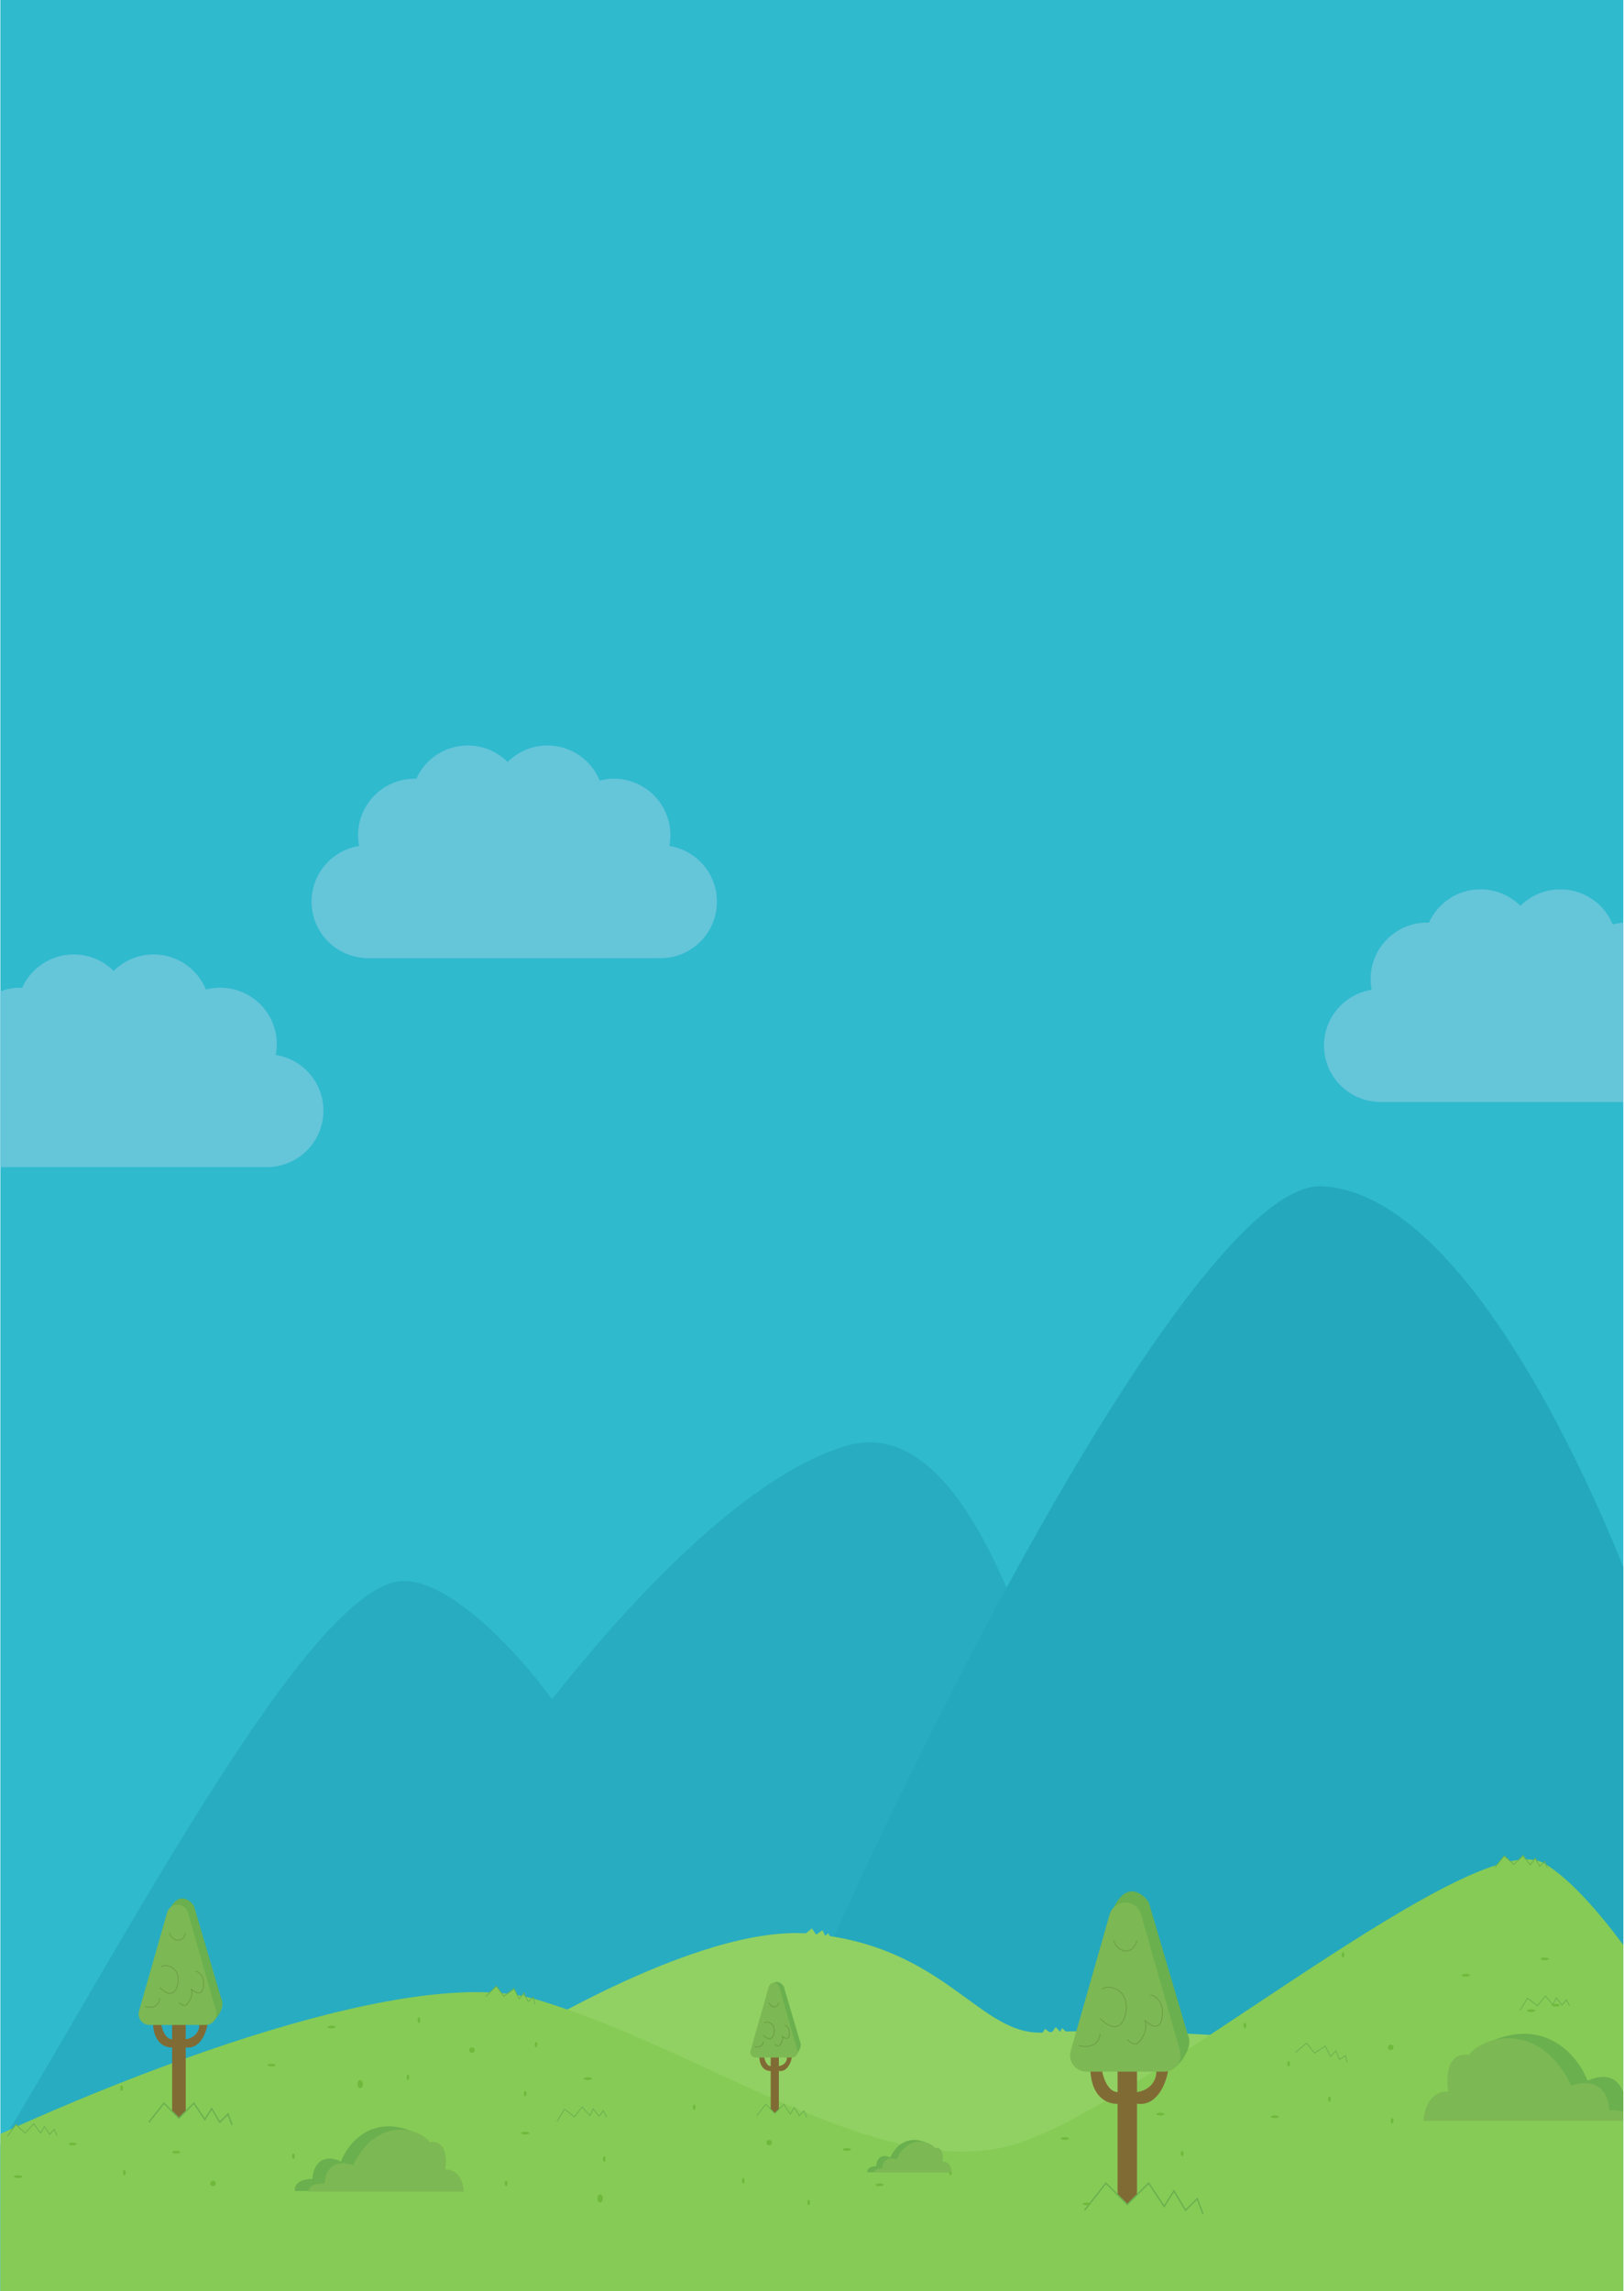 <?xml version="1.0" encoding="UTF-8" standalone="no"?>
<svg
   id="Layer_2"
   data-name="Layer 2"
   width="596.87"
   height="841.89"
   viewBox="0 0 596.87 841.89"
   version="1.1"
   sodipodi:docname="achtergrond.svg"
   inkscape:version="1.2.1 (9c6d41e410, 2022-07-14)"
   xmlns:inkscape="http://www.inkscape.org/namespaces/inkscape"
   xmlns:sodipodi="http://sodipodi.sourceforge.net/DTD/sodipodi-0.dtd"
   xmlns="http://www.w3.org/2000/svg"
   xmlns:svg="http://www.w3.org/2000/svg">
  <defs
     id="defs204" />
  <sodipodi:namedview
     id="namedview202"
     pagecolor="#ffffff"
     bordercolor="#999999"
     borderopacity="1"
     inkscape:showpageshadow="0"
     inkscape:pageopacity="0"
     inkscape:pagecheckerboard="0"
     inkscape:deskcolor="#d1d1d1"
     showgrid="false"
     inkscape:zoom="1"
     inkscape:cx="670.5"
     inkscape:cy="464"
     inkscape:window-width="2560"
     inkscape:window-height="1377"
     inkscape:window-x="-8"
     inkscape:window-y="-8"
     inkscape:window-maximized="1"
     inkscape:current-layer="Layer_2" />
  <g
     id="Achtergrond"
     transform="matrix(1.002,0,0,1,-1.461,0)">
    <g
       id="g198">
      <rect
         x="1.59"
         width="595.28"
         height="841.89"
         fill="#2fbace"
         id="rect2"
         y="0" />
      <g
         id="g8">
        <path
           d="m 391.42,639.39 v 202.5 H 1.59 v -53.73 c 0.61,-1 1.22,-2.01 1.82,-3.03 0.51,-0.84 1.01,-1.68 1.52,-2.53 0.05,-0.09 0.1,-0.17 0.16,-0.26 0.01,-0.02 0.02,-0.04 0.04,-0.06 C 52.39,703.1 112.56,589.94 145.92,581.39 c 17.07,-4.38 44.34,24 58,43 l 0.12,-0.14 c 13.17,-16.55 63.11,-79.3 107.38,-92.86 26.66,-8.17 45.64,20.63 59.26,52.02 9.06,20.88 15.75,42.92 20.74,55.98 z"
           fill="#28acc1"
           id="path4" />
        <path
           d="M 596.87,575.83 V 841.89 H 254.42 c 3.02,-8.84 6.47,-18.38 10.29,-28.48 4.39,-11.62 9.28,-23.99 14.57,-36.89 0.18,-0.44 0.36,-0.87 0.54,-1.31 0.73,-1.79 1.48,-3.58 2.23,-5.39 0.69,-1.67 1.39,-3.35 2.1,-5.03 0.53,-1.27 1.06,-2.54 1.6,-3.82 0.26,-0.63 0.53,-1.27 0.8,-1.9 0.2,-0.47 0.4,-0.93 0.59,-1.4 0.23,-0.54 0.46,-1.08 0.69,-1.63 0.25,-0.59 0.51,-1.19 0.77,-1.79 1.09,-2.58 2.21,-5.18 3.34,-7.79 0.36,-0.86 0.74,-1.72 1.11,-2.58 4.57,-10.56 9.34,-21.34 14.27,-32.24 19.41,-42.86 41.33,-87.58 63.36,-128.23 44.93,-82.89 90.3,-148.82 115.74,-147.52 47.76,2.45 91.43,92.29 110.45,139.94 z"
           fill="#24a8bd"
           id="path6" />
      </g>
      <g
         id="g192">
        <circle
           cx="553.587"
           cy="698.308"
           r="1"
           fill="#aadb7e"
           id="circle10" />
        <path
           d="m 298.359,710.513 c -40.357,-3.472 -110.049,38.009 -139.851,59.184 L 84.587,804.418 C 237.923,814.939 548.492,827.144 564.076,791.792 c 19.479,-44.19 -155.335,-46.952 -179.309,-44.98 -23.975,1.973 -35.962,-31.959 -86.408,-36.299 z"
           fill="#91d163"
           id="path12" />
        <path
           d="M 596.87,714.66 V 841.89 H 1.59 v -56.96 c 0,-1.64 0,-0.81 0,-0.81 1.1,-0.51 2.22,-1.02 3.34,-1.52 0.1,-0.05 0.19,-0.09 0.29,-0.13 h 0.01 c 0.02,-0.02 0.04,-0.03 0.06,-0.03 1.47,-0.67 2.96,-1.34 4.47,-2.02 h 0.01 c 0.03,-0.01 0.04,-0.02 0.07,-0.03 C 26.46,772.99 45.24,765.22 64.59,758.12 c 1.66,-0.61 3.33,-1.21 5,-1.81 40.01,-14.36 81.82,-25.48 111.45,-24.21 0.05,0 0.09,0 0.14,0.01 h 0.01 c 1.44,0.06 2.86,0.15 4.24,0.28 h 0.04 c 0.68,0.06 1.35,0.13 2.01,0.21 h 0.01 c 0.07,0.01 0.12,0.01 0.18,0.02 h 0.01 c 1.15,0.14 2.27,0.29 3.37,0.47 0.06,0.01 0.11,0.02 0.16,0.03 0.51,0.09 1.01,0.17 1.51,0.27 0.03,0 0.05,0.01 0.08,0.02 h 0.01 c 0.37,0.07 0.74,0.14 1.11,0.22 0.13,0.02 0.25,0.05 0.38,0.08 0.81,0.17 1.6,0.36 2.38,0.57 0.18,0.04 0.35,0.09 0.53,0.14 0.46,0.12 0.92,0.25 1.38,0.39 3.66,1.1 7.32,2.31 10.98,3.59 24.48,8.61 48.96,20.91 72.48,31.42 0.7,0.3 1.4,0.62 2.1,0.92 1,0.45 2,0.89 2.99,1.32 1.89,0.82 3.77,1.63 5.64,2.43 0.04,0.01 0.06,0.03 0.1,0.04 h 0.01 c 1.09,0.46 2.17,0.91 3.25,1.36 0.14,0.06 0.29,0.12 0.44,0.18 12.14,5.01 23.95,9.2 35.31,11.77 0.82,0.19 1.63,0.37 2.45,0.54 h 0.01 c 2.49,0.52 4.95,0.95 7.39,1.3 1.68,0.23 3.35,0.43 5.01,0.57 9.55,0.87 18.69,0.24 27.34,-2.44 5.06,-1.56 10.9,-4.09 17.33,-7.35 4.84,-2.46 10.03,-5.33 15.47,-8.52 1.48,-0.86 2.98,-1.75 4.5,-2.66 0.34,-0.2 0.67,-0.4 1.01,-0.61 2.01,-1.21 4.04,-2.46 6.11,-3.74 1.94,-1.2 3.91,-2.44 5.9,-3.7 1.42,-0.89 2.85,-1.8 4.28,-2.72 1.92,-1.23 3.84,-2.48 5.79,-3.74 0.9,-0.58 1.8,-1.16 2.71,-1.76 2.67,-1.74 5.36,-3.51 8.07,-5.29 h 0.03 c 38.65,-25.53 80.35,-54.63 105.21,-62.46 0.03,-0.01 0.05,-0.02 0.07,-0.03 h 0.01 c 1.68,-0.53 3.29,-0.96 4.81,-1.28 h 0.01 c 0.02,-0.01 0.03,-0.01 0.05,-0.01 1.04,-0.22 2.04,-0.39 3,-0.51 0.05,-0.01 0.11,-0.02 0.16,-0.02 0.82,-0.1 1.61,-0.16 2.37,-0.17 0.08,-0.01 0.15,-0.01 0.22,0 1.02,-0.02 1.97,0.04 2.86,0.18 0.02,0 0.04,0 0.06,0.01 0.31,0.04 0.6,0.1 0.89,0.17 h 0.01 l 0.01,0.01 c 0.91,0.2 1.74,0.5 2.5,0.89 0.19,0.1 0.38,0.2 0.56,0.31 0.14,0.08 0.28,0.17 0.42,0.26 8.89,5.56 18.95,16.91 28.36,29.59 z"
           fill="#86cb56"
           id="path14"
           sodipodi:nodetypes="cccsccccccccccccccccccccccccccccccccccccccccccccccccccccccccccccccccccccccccccc" />
        <path
           d="m 553.259,682.042 -3.172,3.766 7.308,1.011 9.311,-0.174 -2.119,-3.837 -2.121,2.454 -2.379,-3.22 -3.353,3.103 z"
           fill="#86cb56"
           id="path16" />
        <path
           d="m 549.825,686.086 3.386,-4.141 3.522,3.138 3.402,-3.267 2.583,3.447 1.869,-2.455 1.604,2.973 1.856,-1.783 0.988,2.312"
           fill="none"
           stroke="#6ab04e"
           stroke-width="0.3"
           id="path18" />
        <rect
           x="411.387"
           y="760.158"
           width="7.125"
           height="51.3"
           fill="#816b35"
           id="rect20" />
        <path
           d="m 401.412,760.87 c 0.57,10.83 7.362,12.588 10.687,12.113 h 6.413 c 7.41,1.14 10.687,-7.6 11.4,-12.113 h -4.275 c 0,5.7 -4.75,7.6 -7.125,7.838 -0.475,-0.238 -2.423,-0.57 -6.413,0 -3.99,0.57 -5.937,-4.988 -6.412,-7.838 z"
           fill="#816b35"
           id="path22" />
        <path
           d="m 437.037,747.333 c 2.28,4.56 -1.9,9.975 -4.275,12.112 l -18.525,-4.275 c -3.088,-15.2 -8.123,-47.595 -3.563,-55.575 4.56,-7.98 9.975,-3.8 12.113,-0.712 z"
           fill="#6ab04e"
           id="path24" />
        <path
           d="m 408.466,703.476 c 1.654,-5.81 9.888,-5.81 11.542,0 l 14.266,50.108 c 1.091,3.831 -1.786,7.643 -5.77,7.643 h -28.534 c -3.984,0 -6.861,-3.812 -5.77,-7.643 z"
           fill="#7cb853"
           id="path26" />
        <path
           d="m 414.95,749.47 c 0.712,0.713 2.422,1.995 3.562,1.425 1.425,-0.712 4.275,-4.987 2.85,-8.55 1.9,1.9 5.843,4.275 6.413,-1.425 0.57,-5.7 -2.613,-7.6 -4.275,-7.837 m -26.363,18.525 c 2.375,0.712 7.268,0.855 7.838,-4.275 m 0,-5.7 c 2.375,2.612 7.552,5.985 9.262,-1.425 2.138,-9.263 -6.412,-11.4 -8.55,-9.263 m 4.275,-17.812 c 1.425,4.275 6.84,5.7 8.55,0"
           fill="none"
           stroke="#6b9e45"
           stroke-width="0.3"
           id="path28" />
        <path
           d="m 407.825,802.758 -10.688,6.6 19.238,4.95 29.212,-5.775 -7.837,-4.125 -3.563,1.65 -8.55,-7.425 -10.687,11.55 z"
           fill="#86cb56"
           id="path30" />
        <path
           d="m 399.275,812.17 7.837,-9.975 7.838,7.838 7.837,-7.838 5.7,8.55 3.563,-5.7 4.275,7.125 4.275,-4.275 2.137,5.7"
           fill="none"
           stroke="#6ab04e"
           stroke-width="0.5"
           id="path32" />
        <rect
           x="64.587"
           y="743.308"
           width="5"
           height="36"
           fill="#816b35"
           id="rect34" />
        <path
           d="m 57.587,743.808 c 0.4,7.6 5.167,8.833 7.5,8.5 h 4.5 c 5.2,0.8 7.5,-5.333 8,-8.5 h -3 c 0,4 -3.333,5.333 -5,5.5 -0.333,-0.167 -1.7,-0.4 -4.5,0 -2.8,0.4 -4.167,-3.5 -4.5,-5.5 z"
           fill="#816b35"
           id="path36" />
        <path
           d="m 82.587,734.308 c 1.6,3.2 -1.333,7 -3,8.5 l -13,-3 c -2.167,-10.667 -5.7,-33.4 -2.5,-39 3.2,-5.6 7,-2.667 8.5,-0.5 z"
           fill="#6ab04e"
           id="path38" />
        <path
           d="m 62.74,702.82 c 1.103,-3.873 6.591,-3.873 7.694,0 l 10.291,36.143 c 0.727,2.554 -1.191,5.095 -3.847,5.095 H 56.296 c -2.656,0 -4.574,-2.541 -3.847,-5.095 z"
           fill="#7cb853"
           id="path40" />
        <path
           d="m 67.087,735.808 c 0.5,0.5 1.7,1.4 2.5,1 1,-0.5 3,-3.5 2,-6 1.333,1.333 4.1,3 4.5,-1 0.4,-4 -1.833,-5.333 -3,-5.5 m -18.5,13 c 1.667,0.5 5.1,0.6 5.5,-3 m 0,-4 c 1.667,1.833 5.3,4.2 6.5,-1 1.5,-6.5 -4.5,-8 -6,-6.5 m 3,-12.5 c 1,3 4.8,4 6,0"
           fill="none"
           stroke="#6b9e45"
           stroke-width="0.3"
           id="path42" />
        <path
           d="m 62.087,773.203 -7.5,4.631 13.5,3.474 20.5,-4.053 -5.5,-2.894 -2.5,1.158 -6,-5.211 -7.5,8.105 z"
           fill="#86cb56"
           id="path44" />
        <path
           d="m 56.087,779.808 5.5,-7 5.5,5.5 5.5,-5.5 4,6 2.5,-4 3,5 3,-3 1.5,4"
           fill="none"
           stroke="#6ab04e"
           stroke-width="0.5"
           id="path46" />
        <rect
           x="284.152"
           y="755.591"
           width="2.989"
           height="21.522"
           fill="#816b35"
           id="rect48" />
        <path
           d="m 279.967,755.89 c 0.24,4.543 3.089,5.28 4.484,5.081 h 2.69 c 3.109,0.478 4.484,-3.188 4.783,-5.081 h -1.793 c 0,2.391 -1.993,3.188 -2.99,3.288 -0.199,-0.1 -1.016,-0.24 -2.69,0 -1.674,0.239 -2.491,-2.093 -2.69,-3.288 z"
           fill="#816b35"
           id="path50" />
        <path
           d="m 294.913,750.21 c 0.957,1.913 -0.797,4.185 -1.793,5.082 l -7.772,-1.794 c -1.295,-6.377 -3.408,-19.967 -1.495,-23.315 1.913,-3.348 4.185,-1.594 5.082,-0.299 z"
           fill="#6ab04e"
           id="path52" />
        <path
           d="m 283.424,730.064 c 0.552,-1.937 3.296,-1.937 3.847,0 l 6.671,23.427 c 0.363,1.278 -0.596,2.548 -1.924,2.548 h -13.34 c -1.328,0 -2.288,-1.27 -1.924,-2.548 z"
           fill="#7cb853"
           id="path54" />
        <path
           d="m 285.647,751.107 c 0.299,0.299 1.016,0.837 1.494,0.598 0.598,-0.299 1.794,-2.093 1.196,-3.587 0.797,0.797 2.451,1.793 2.69,-0.598 0.239,-2.391 -1.096,-3.188 -1.793,-3.288 m -11.06,7.772 c 0.996,0.299 3.049,0.358 3.288,-1.794 m 0,-2.391 c 0.996,1.096 3.168,2.511 3.886,-0.598 0.897,-3.886 -2.69,-4.782 -3.587,-3.886 m 1.793,-7.473 c 0.598,1.794 2.87,2.392 3.587,0"
           fill="none"
           stroke="#6b9e45"
           stroke-width="0.3"
           id="path56" />
        <path
           d="m 282.658,773.462 -4.484,2.769 8.071,2.077 h 8.842 l -2.5,-3.5 -1.5,2 -2,-3.346 -3.44,3.115 z"
           fill="#86cb56"
           id="path58" />
        <path
           d="m 279.071,777.411 3.288,-4.185 3.288,3.289 3.288,-3.289 2.391,3.587 1.495,-2.391 1.793,2.989 1.794,-1.793 0.896,2.391"
           fill="none"
           stroke="#6ab04e"
           stroke-width="0.3"
           id="path60" />
        <path
           d="m 208.819,775.209 -4.095,3.317 8.269,1.033 8.771,-1.125 -2.925,-3.154 -1.234,2.175 -2.409,-3.064 -3.016,3.528 z"
           fill="#86cb56"
           id="path62" />
        <path
           d="m 205.763,779.583 2.729,-4.57 3.68,2.843 2.843,-3.679 2.828,3.253 1.178,-2.562 2.159,2.737 1.551,-2.008 1.194,2.258"
           fill="none"
           stroke="#6ab04e"
           stroke-width="0.3"
           id="path64" />
        <path
           d="m 562.064,734.406 -4.095,3.317 8.27,1.033 8.77,-1.126 -2.925,-3.153 -1.233,2.175 -2.41,-3.064 -3.016,3.527 z"
           fill="#86cb56"
           id="path66" />
        <path
           d="m 559.009,738.779 2.729,-4.569 3.679,2.843 2.843,-3.68 2.829,3.254 1.178,-2.562 2.159,2.736 1.551,-2.007 1.193,2.258"
           fill="none"
           stroke="#6ab04e"
           stroke-width="0.3"
           id="path68" />
        <path
           d="m 480.971,750.998 -5.083,1.933 8.084,3.316 9.2,1.443 -2.073,-3.777 -1.863,1.68 -1.575,-3.546 -4.05,2.437 z"
           fill="#86cb56"
           id="path70" />
        <path
           d="m 476.643,754.213 4.053,-3.491 2.925,3.701 3.917,-2.628 1.946,3.842 1.916,-2.057 1.415,3.169 2.137,-1.433 0.572,2.448"
           fill="none"
           stroke="#6ab04e"
           stroke-width="0.3"
           id="path72" />
        <path
           d="m 183.699,729.86 -4.139,3.482 7.121,2.035 8.776,1.081 -2.053,-3.78 -1.734,1.802 -1.576,-3.565 -3.795,2.671 z"
           fill="#86cb56"
           id="path74" />
        <path
           d="m 179.67,733.61 3.775,-3.752 2.862,3.666 3.665,-2.862 1.935,3.853 1.776,-2.191 1.414,3.186 2,-1.561 0.597,2.483"
           fill="none"
           stroke="#6ab04e"
           stroke-width="0.3"
           id="path76" />
        <path
           d="m 299.231,708.586 -2.557,2.151 4.399,1.257 5.421,0.668 -1.268,-2.335 -1.071,1.113 -0.974,-2.202 -2.344,1.65 z"
           fill="#91d163"
           id="path78" />
        <path
           d="m 384.75,745.502 -1.72,2.864 4.569,-0.24 5.344,-1.129 -1.958,-1.796 -0.651,1.401 -1.636,-1.767 -1.682,2.322 z"
           fill="#91d163"
           id="path80" />
        <polygon
           points="0.31,784.79 0.14,784.78 0,784.76 1.59,782.88 2.1,782.28 2.11,782.27 3.37,780.78 3.5,780.63 5.13,782.28 5.29,782.44 6.11,783.27 6.13,783.29 6.69,783.86 9.98,780.59 12.13,783.84 12.25,783.67 13.48,781.85 13.51,781.81 13.54,781.77 16.2,785.15 7.37,785.56 3.41,785.13 1.59,784.93 "
           fill="#86cb56"
           id="polygon82"
           transform="translate(4)" />
        <path
           d="m 4.159,785.001 3.09,-4.333 3.438,3.131 3.131,-3.438 2.556,3.472 1.382,-2.458 1.931,2.902 1.708,-1.875 1.007,2.347"
           fill="none"
           stroke="#6ab04e"
           stroke-width="0.3"
           id="path84" />
        <ellipse
           cx="133.587"
           cy="765.808"
           rx="1"
           ry="1.5"
           fill="#6fb93c"
           id="ellipse86" />
        <ellipse
           cx="134.587"
           cy="786.808"
           rx="1"
           ry="1.5"
           fill="#6fb93c"
           id="ellipse88" />
        <ellipse
           cx="221.587"
           cy="807.808"
           rx="1"
           ry="1.5"
           fill="#6fb93c"
           id="ellipse90" />
        <circle
           cx="79.587"
           cy="802.308"
           r="1"
           fill="#6fb93c"
           id="circle92" />
        <circle
           cx="174.587"
           cy="753.308"
           r="1"
           fill="#6fb93c"
           id="circle94" />
        <circle
           cx="283.587"
           cy="787.308"
           r="1"
           fill="#6fb93c"
           id="circle96" />
        <circle
           cx="511.587"
           cy="752.308"
           r="1"
           fill="#6fb93c"
           id="circle98" />
        <ellipse
           cx="28.087"
           cy="787.808"
           rx="1.5"
           ry="0.5"
           fill="#6fb93c"
           id="ellipse100" />
        <ellipse
           cx="8.087"
           cy="799.808"
           rx="1.5"
           ry="0.5"
           fill="#6fb93c"
           id="ellipse102" />
        <ellipse
           cx="66.087"
           cy="790.808"
           rx="1.5"
           ry="0.5"
           fill="#6fb93c"
           id="ellipse104" />
        <ellipse
           cx="123.087"
           cy="744.808"
           rx="1.5"
           ry="0.5"
           fill="#6fb93c"
           id="ellipse106" />
        <ellipse
           cx="101.087"
           cy="758.808"
           rx="1.5"
           ry="0.5"
           fill="#6fb93c"
           id="ellipse108" />
        <ellipse
           cx="217.087"
           cy="763.808"
           rx="1.5"
           ry="0.5"
           fill="#6fb93c"
           id="ellipse110" />
        <ellipse
           cx="194.087"
           cy="783.808"
           rx="1.5"
           ry="0.5"
           fill="#6fb93c"
           id="ellipse112" />
        <ellipse
           cx="324.087"
           cy="802.808"
           rx="1.5"
           ry="0.5"
           fill="#6fb93c"
           id="ellipse114" />
        <ellipse
           cx="400.087"
           cy="809.808"
           rx="1.5"
           ry="0.5"
           fill="#6fb93c"
           id="ellipse116" />
        <ellipse
           cx="392.087"
           cy="785.808"
           rx="1.5"
           ry="0.5"
           fill="#6fb93c"
           id="ellipse118" />
        <ellipse
           cx="563.087"
           cy="738.808"
           rx="1.5"
           ry="0.5"
           fill="#6fb93c"
           id="ellipse120" />
        <ellipse
           cx="568.087"
           cy="719.808"
           rx="1.5"
           ry="0.5"
           fill="#6fb93c"
           id="ellipse122" />
        <ellipse
           cx="572.087"
           cy="736.808"
           rx="1.5"
           ry="0.5"
           fill="#6fb93c"
           id="ellipse124" />
        <ellipse
           cx="427.087"
           cy="776.808"
           rx="1.5"
           ry="0.5"
           fill="#6fb93c"
           id="ellipse126" />
        <ellipse
           cx="469.087"
           cy="777.808"
           rx="1.5"
           ry="0.5"
           fill="#6fb93c"
           id="ellipse128" />
        <ellipse
           cx="539.087"
           cy="725.808"
           rx="1.5"
           ry="0.5"
           fill="#6fb93c"
           id="ellipse130" />
        <ellipse
           cx="312.087"
           cy="789.808"
           rx="1.5"
           ry="0.5"
           fill="#6fb93c"
           id="ellipse132" />
        <ellipse
           cx="151.087"
           cy="763.308"
           rx="0.5"
           ry="1"
           fill="#6fb93c"
           id="ellipse134" />
        <ellipse
           cx="47.087"
           cy="798.308"
           rx="0.5"
           ry="1"
           fill="#6fb93c"
           id="ellipse136" />
        <ellipse
           cx="46.087"
           cy="767.308"
           rx="0.5"
           ry="1"
           fill="#6fb93c"
           id="ellipse138" />
        <ellipse
           cx="223.087"
           cy="793.308"
           rx="0.5"
           ry="1"
           fill="#6fb93c"
           id="ellipse140" />
        <ellipse
           cx="512.087"
           cy="779.308"
           rx="0.5"
           ry="1"
           fill="#6fb93c"
           id="ellipse142" />
        <ellipse
           cx="274.087"
           cy="801.308"
           rx="0.5"
           ry="1"
           fill="#6fb93c"
           id="ellipse144" />
        <ellipse
           cx="256.087"
           cy="774.308"
           rx="0.5"
           ry="1"
           fill="#6fb93c"
           id="ellipse146" />
        <ellipse
           cx="187.087"
           cy="802.308"
           rx="0.5"
           ry="1"
           fill="#6fb93c"
           id="ellipse148" />
        <ellipse
           cx="109.087"
           cy="792.308"
           rx="0.5"
           ry="1"
           fill="#6fb93c"
           id="ellipse150" />
        <ellipse
           cx="121.087"
           cy="796.308"
           rx="0.5"
           ry="1"
           fill="#6fb93c"
           id="ellipse152" />
        <ellipse
           cx="155.087"
           cy="742.308"
           rx="0.5"
           ry="1"
           fill="#6fb93c"
           id="ellipse154" />
        <ellipse
           cx="198.087"
           cy="751.308"
           rx="0.5"
           ry="1"
           fill="#6fb93c"
           id="ellipse156" />
        <ellipse
           cx="350.087"
           cy="798.308"
           rx="0.5"
           ry="1"
           fill="#6fb93c"
           id="ellipse158" />
        <ellipse
           cx="489.087"
           cy="771.308"
           rx="0.5"
           ry="1"
           fill="#6fb93c"
           id="ellipse160" />
        <ellipse
           cx="435.087"
           cy="791.308"
           rx="0.5"
           ry="1"
           fill="#6fb93c"
           id="ellipse162" />
        <ellipse
           cx="474.087"
           cy="758.308"
           rx="0.5"
           ry="1"
           fill="#6fb93c"
           id="ellipse164" />
        <ellipse
           cx="494.087"
           cy="718.308"
           rx="0.5"
           ry="1"
           fill="#6fb93c"
           id="ellipse166" />
        <ellipse
           cx="458.087"
           cy="744.308"
           rx="0.5"
           ry="1"
           fill="#6fb93c"
           id="ellipse168" />
        <ellipse
           cx="550.087"
           cy="776.308"
           rx="0.5"
           ry="1"
           fill="#6fb93c"
           id="ellipse170" />
        <ellipse
           cx="154.087"
           cy="792.308"
           rx="0.5"
           ry="1"
           fill="#6fb93c"
           id="ellipse172" />
        <ellipse
           cx="298.087"
           cy="809.308"
           rx="0.5"
           ry="1"
           fill="#6fb93c"
           id="ellipse174" />
        <ellipse
           cx="194.087"
           cy="769.308"
           rx="0.5"
           ry="1"
           fill="#6fb93c"
           id="ellipse176" />
        <path
           d="m 109.628,805.074 h 4.426 l 39.831,-6.035 v -15.288 c -15.772,-7.403 -24.811,3.755 -27.359,10.46 -8.046,-3.54 -10.326,2.817 -10.46,6.438 -5.794,0 -6.706,2.95 -6.438,4.425 z"
           fill="#6ab04e"
           id="path178" />
        <path
           d="m 171.587,805.273 h -57.131 c 0.644,-2.896 4.292,-3.084 6.035,-2.816 0.644,-8.69 7.242,-8.181 10.461,-6.84 9.012,-18.668 24.944,-13.276 28.163,-8.448 6.115,-0.966 6.303,6.303 5.632,10.058 5.15,-0.322 6.706,5.23 6.84,8.046 z"
           fill="#7cb853"
           id="path180" />
        <path
           d="M 596.87,768.79 V 778.5 l -37.9,-5.74 -11.75,-1.78 v -20.41 c 0.77,-0.36 1.51,-0.68 2.25,-0.97 0.02,-0.01 0.03,-0.01 0.04,-0.02 19.65,-7.8 30.97,6.33 34.25,14.96 7.87,-3.46 11.6,0.16 13.11,4.25 z"
           fill="#6ab04e"
           id="path182" />
        <path
           d="M 596.87,776.01 V 779.31 h -73.28 c 0.18,-3.76 2.25,-11.18 9.13,-10.75 -0.4,-2.24 -0.57,-5.42 0.09,-8.14 0.82,-3.35 2.91,-6 7.43,-5.29 1.46,-2.19 4.88,-4.46 9.23,-5.53 0.02,-0.01 0.03,-0.01 0.04,-0.02 8.46,-2.07 20.4,0.41 28.34,16.84 1.55,-0.65 3.7,-1.16 5.84,-0.98 3.79,0.3 7.57,2.7 8.12,10.11 1.28,-0.2 3.33,-0.21 5.06,0.46 z"
           fill="#7cb853"
           id="path184" />
        <path
           d="m 319.608,798.191 h 2.212 l 19.916,-3.017 v -7.645 c -7.886,-3.701 -12.405,1.878 -13.679,5.231 -4.024,-1.771 -5.164,1.408 -5.231,3.218 -2.896,0 -3.352,1.475 -3.218,2.213 z"
           fill="#6ab04e"
           id="path186" />
        <path
           d="m 350.587,798.291 h -28.565 c 0.321,-1.449 2.145,-1.543 3.017,-1.408 0.322,-4.346 3.621,-4.091 5.23,-3.42 4.506,-9.334 12.473,-6.639 14.082,-4.225 3.058,-0.483 3.151,3.152 2.816,5.029 2.575,-0.161 3.353,2.616 3.42,4.024 z"
           fill="#7cb853"
           id="path188" />
        <rect
           x="133.587"
           y="768.308"
           width="24"
           height="17"
           fill="none"
           id="rect190" />
      </g>
      <path
         d="m 120.09,408.11 c 0,11.47 -9.3,20.76 -20.77,20.76 -0.41,0 -0.81,-0.04 -1.22,-0.06 v 0.06 H 1.59 v -64.6 c 2.28,-0.88 4.76,-1.35 7.36,-1.35 0.21,0 0.41,0.03 0.62,0.03 3.25,-7.21 10.49,-12.24 18.92,-12.24 5.72,0 10.9,2.31 14.65,6.05 3.76,-3.74 8.94,-6.05 14.66,-6.05 8.68,0 16.11,5.33 19.21,12.9 1.67,-0.44 3.41,-0.69 5.22,-0.69 11.46,0 20.76,9.3 20.76,20.76 0,1.35 -0.14,2.67 -0.39,3.95 9.91,1.57 17.49,10.13 17.49,20.48 z"
         fill="#65c5d9"
         id="path194" />
      <path
         d="M 596.87,339.04 V 404.94 h -90.24 v -0.06 c -10.9,-0.63 -19.54,-9.64 -19.54,-20.7 0,-10.35 7.58,-18.9 17.48,-20.48 -0.25,-1.28 -0.38,-2.59 -0.38,-3.94 0,-11.47 9.29,-20.77 20.76,-20.77 0.21,0 0.41,0.03 0.62,0.04 3.25,-7.22 10.49,-12.25 18.92,-12.25 5.72,0 10.9,2.32 14.65,6.06 3.76,-3.74 8.94,-6.06 14.66,-6.06 8.68,0 16.11,5.34 19.21,12.9 1.25,-0.32 2.53,-0.55 3.86,-0.64 z"
         fill="#65c5d9"
         id="path196" />
    </g>
  </g>
  <path
     d="m 246.016,310.841 c 0.246,-1.279 0.386,-2.596 0.386,-3.947 0,-11.467 -9.296,-20.762 -20.762,-20.762 -1.805,0 -3.546,0.254 -5.215,0.687 -3.1,-7.566 -10.529,-12.9 -19.211,-12.9 -5.721,0 -10.9,2.315 -14.655,6.058 -3.755,-3.743 -8.935,-6.058 -14.656,-6.058 -8.428,0 -15.667,5.03 -18.921,12.244 -0.208,-0.006 -0.411,-0.031 -0.62,-0.031 -11.467,0 -20.762,9.296 -20.762,20.762 0,1.351 0.139,2.668 0.386,3.947 -9.905,1.575 -17.485,10.13 -17.485,20.479 0,11.054 8.646,20.065 19.541,20.701 v 0.061 h 1.219 c 7.9e-4,0 0.002,1.2e-4 0.002,1.2e-4 7.9e-4,0 0.002,-1.2e-4 0.002,-1.2e-4 h 106.252 v -0.062 c 0.407,0.024 0.809,0.062 1.222,0.062 11.467,0 20.762,-9.296 20.762,-20.762 0,-10.349 -7.579,-18.904 -17.485,-20.479 z"
     fill="#65c5d9"
     id="path141" />
</svg>
